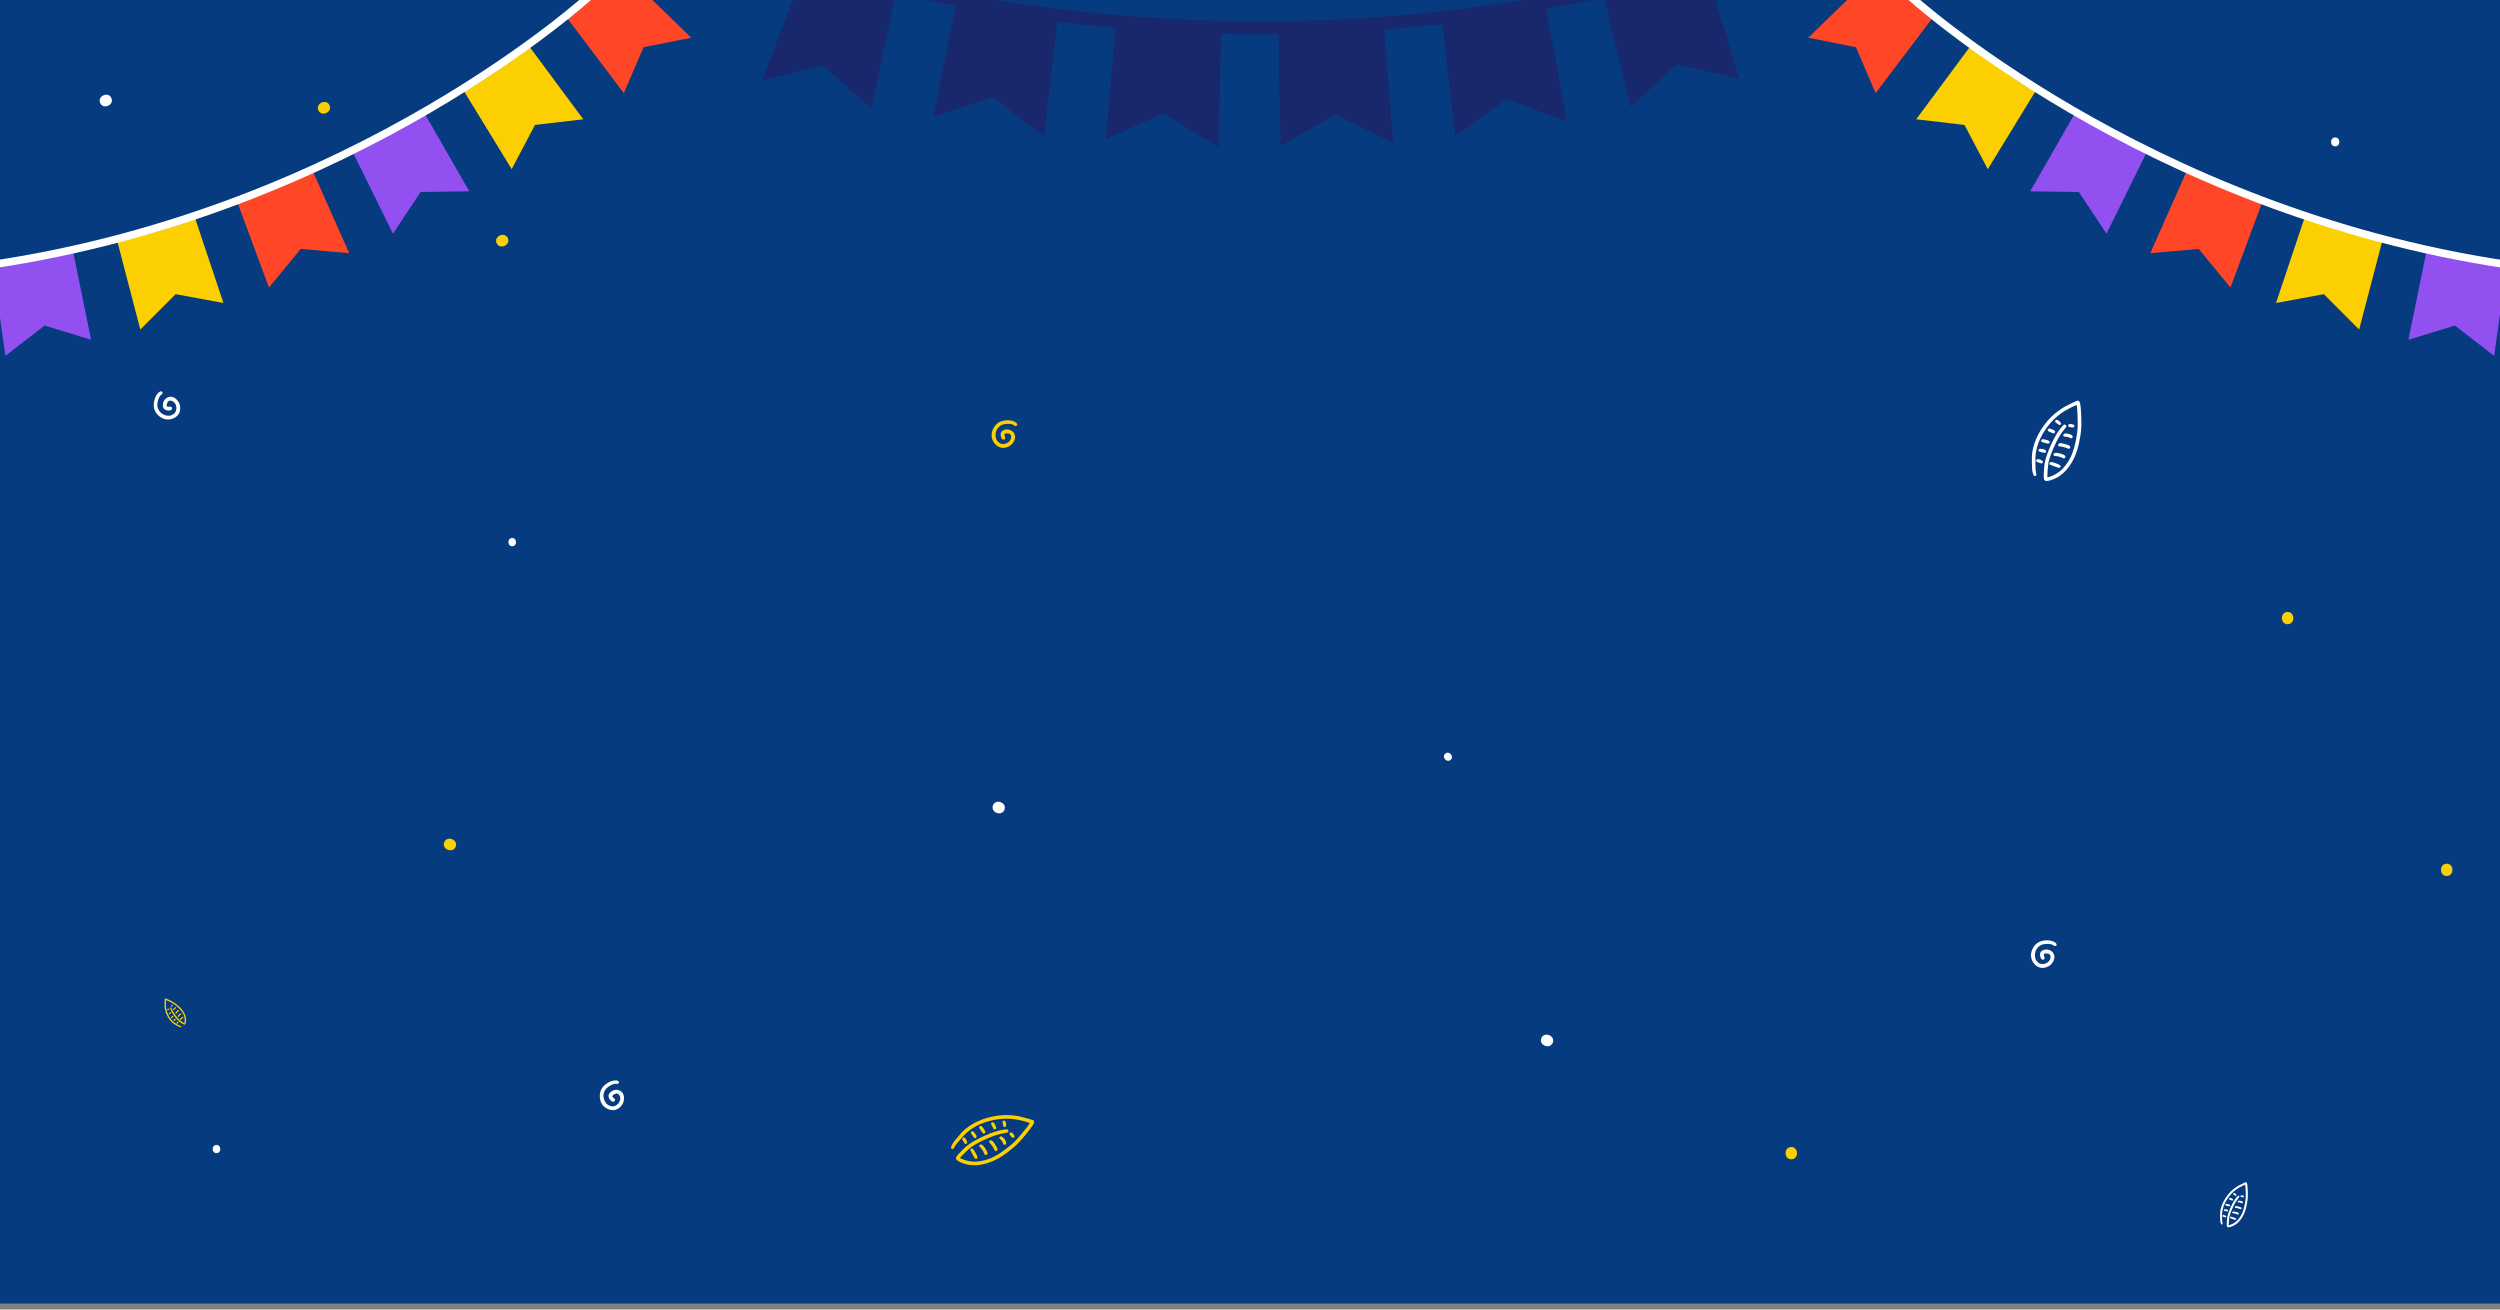 <?xml version="1.0" encoding="UTF-8" standalone="no"?><!DOCTYPE svg PUBLIC "-//W3C//DTD SVG 1.1//EN" "http://www.w3.org/Graphics/SVG/1.1/DTD/svg11.dtd"><svg width="100%" height="100%" viewBox="0 0 336 176" version="1.1" xmlns="http://www.w3.org/2000/svg" xmlns:xlink="http://www.w3.org/1999/xlink" xml:space="preserve" xmlns:serif="http://www.serif.com/" style="fill-rule:evenodd;clip-rule:evenodd;stroke-linecap:round;stroke-linejoin:round;stroke-miterlimit:1.5;"><rect x="0" y="0" width="336" height="176" fill="#808080" stroke="none"/><rect id="background" x="0" y="0" width="336" height="175.2" style="fill:#063b80;"/><clipPath id="_clip1"><rect x="0" y="0" width="336" height="175.2"/></clipPath><g clip-path="url(#_clip1)"><g><clipPath id="_clip2"><rect x="0" y="-0" width="336" height="175.27"/></clipPath><g clip-path="url(#_clip2)"><path id="Leafs-6" serif:id="Leafs 6" d="M274.88,64.611c0.293,0.138 1.277,-0.187 1.935,-0.639c1.274,-0.876 2.206,-2.467 2.616,-4.47c0.281,-1.374 0.337,-2.007 0.295,-3.358c-0.034,-1.076 -0.109,-1.848 -0.205,-2.079c-0.065,-0.158 -0.215,-0.257 -0.339,-0.225c-0.114,0.03 -1.348,0.636 -1.694,0.831c-0.443,0.25 -0.999,0.642 -1.385,0.974c-1.342,1.154 -2.437,2.887 -2.825,4.472c-0.187,0.762 -0.206,0.97 -0.193,2.011c0.011,0.854 0.021,0.993 0.092,1.312c0.044,0.197 0.108,0.396 0.142,0.442c0.084,0.112 0.243,0.127 0.328,0.031c0.062,-0.07 0.062,-0.078 -0.006,-0.385c-0.059,-0.264 -0.072,-0.455 -0.081,-1.217c-0.012,-1.022 0.019,-1.363 0.181,-2.036c0.128,-0.528 0.27,-0.922 0.508,-1.412c0.742,-1.524 1.922,-2.84 3.273,-3.649c0.551,-0.331 1.556,-0.815 1.584,-0.763c0.054,0.095 0.125,1.195 0.137,2.086c0.013,1.036 -0.012,1.336 -0.191,2.355c-0.333,1.884 -0.886,3.119 -1.843,4.113c-0.489,0.509 -1.176,0.923 -1.813,1.095l-0.23,0.062l-0.002,-0.176c-0.005,-0.382 0.089,-1.513 0.149,-1.806c0.137,-0.668 0.477,-1.572 1.008,-2.683c0.318,-0.663 0.68,-1.246 1.08,-1.735c0.15,-0.182 0.286,-0.37 0.303,-0.416c0.065,-0.178 -0.14,-0.352 -0.318,-0.269c-0.106,0.05 -0.572,0.624 -0.859,1.058c-0.526,0.797 -1.207,2.283 -1.53,3.334c-0.182,0.597 -0.252,1.04 -0.298,1.903c-0.049,0.92 -0.017,1.145 0.181,1.239Zm0.659,-2.483c-0.1,0.068 -0.128,0.167 -0.075,0.265c0.028,0.055 0.133,0.105 0.381,0.184c0.188,0.06 0.45,0.155 0.582,0.211c0.285,0.121 0.322,0.123 0.438,0.03c0.205,-0.165 0.066,-0.321 -0.461,-0.517c-0.546,-0.201 -0.758,-0.244 -0.865,-0.173Zm-1.59,-0.425c-0.313,-0.039 -0.404,0.354 -0.097,0.418c0.056,0.012 0.189,0.056 0.297,0.1c0.187,0.075 0.283,0.076 0.372,0.003c0.05,-0.041 0.054,-0.177 0.007,-0.262c-0.04,-0.073 -0.409,-0.238 -0.579,-0.259Zm3.424,-0.081c0.067,-0.001 0.189,-0.09 0.213,-0.156c0.071,-0.194 -0.121,-0.344 -0.636,-0.497c-0.376,-0.112 -0.662,-0.137 -0.815,-0.071c-0.146,0.063 -0.188,0.188 -0.105,0.312c0.048,0.07 0.084,0.084 0.221,0.082c0.218,-0.002 0.618,0.099 0.893,0.227c0.122,0.056 0.225,0.103 0.229,0.103Zm-2.592,-1.206c-0.048,-0.018 -0.201,-0.052 -0.341,-0.076c-0.198,-0.032 -0.275,-0.033 -0.338,-0.001c-0.121,0.06 -0.158,0.139 -0.118,0.252c0.032,0.086 0.068,0.103 0.376,0.18c0.187,0.048 0.389,0.088 0.447,0.089c0.268,0.009 0.247,-0.342 -0.026,-0.444Zm3.265,-0.099c0.197,0.001 0.274,-0.243 0.122,-0.391c-0.09,-0.088 -0.684,-0.284 -1.054,-0.347c-0.206,-0.035 -0.242,-0.033 -0.358,0.025c-0.109,0.055 -0.129,0.084 -0.137,0.187c-0.011,0.161 0.046,0.203 0.291,0.215c0.222,0.01 0.736,0.146 0.929,0.246c0.068,0.035 0.162,0.064 0.207,0.065Zm-3.702,-1.146c-0.051,0.15 0.045,0.253 0.274,0.298c0.105,0.021 0.271,0.065 0.368,0.099c0.233,0.08 0.35,0.078 0.431,-0.005c0.146,-0.15 0.044,-0.313 -0.254,-0.408c-0.521,-0.166 -0.76,-0.161 -0.819,0.016Zm3.038,-0.844c-0.079,0.073 -0.094,0.255 -0.027,0.321c0.022,0.022 0.12,0.04 0.215,0.039c0.208,-0.003 0.512,0.078 0.627,0.167c0.107,0.082 0.227,0.079 0.311,-0.007c0.173,-0.178 0.01,-0.395 -0.384,-0.512c-0.324,-0.096 -0.643,-0.1 -0.742,-0.008Zm-1.374,-0.067c0.058,-0 0.21,-0.156 0.209,-0.215c-0.002,-0.141 -0.255,-0.307 -0.63,-0.411c-0.178,-0.05 -0.204,-0.05 -0.277,-0.001c-0.178,0.12 -0.12,0.323 0.114,0.397c0.071,0.023 0.221,0.084 0.334,0.136l0,0c0.113,0.052 0.226,0.094 0.25,0.094Zm2.781,-1.016c-0.01,-0.102 -0.032,-0.132 -0.132,-0.179c-0.066,-0.031 -0.212,-0.065 -0.325,-0.076c-0.172,-0.017 -0.217,-0.01 -0.285,0.046c-0.09,0.074 -0.104,0.228 -0.028,0.303c0.027,0.026 0.155,0.068 0.286,0.092c0.373,0.071 0.503,0.02 0.484,-0.186Zm-1.86,-0.162c0.128,-0.101 0.071,-0.286 -0.142,-0.459c-0.09,-0.073 -0.199,-0.151 -0.242,-0.173c-0.1,-0.052 -0.269,-0.014 -0.312,0.069c-0.07,0.134 -0.034,0.197 0.231,0.403c0.263,0.206 0.363,0.24 0.465,0.16Z" style="fill:#fff;"/><path id="Leafs-3" serif:id="Leafs 3" d="M24.852,137.699c0.1,-0.07 0.179,-0.452 0.156,-0.751c-0.046,-0.58 -0.389,-1.183 -0.964,-1.693c-0.395,-0.35 -0.591,-0.487 -1.039,-0.727c-0.357,-0.192 -0.623,-0.313 -0.716,-0.325c-0.063,-0.009 -0.124,0.022 -0.137,0.068c-0.011,0.043 -0.046,0.559 -0.048,0.709c-0.001,0.191 0.021,0.446 0.057,0.634c0.124,0.654 0.482,1.337 0.926,1.761c0.213,0.204 0.277,0.25 0.619,0.442c0.28,0.157 0.327,0.18 0.444,0.216c0.073,0.023 0.15,0.04 0.171,0.037c0.052,-0.006 0.087,-0.055 0.072,-0.101c-0.011,-0.033 -0.014,-0.035 -0.127,-0.07c-0.097,-0.031 -0.161,-0.062 -0.411,-0.203c-0.336,-0.188 -0.441,-0.262 -0.63,-0.442c-0.148,-0.141 -0.249,-0.261 -0.364,-0.431c-0.357,-0.528 -0.564,-1.16 -0.574,-1.753c-0.004,-0.241 0.028,-0.66 0.05,-0.659c0.041,0 0.413,0.184 0.705,0.348c0.34,0.19 0.433,0.255 0.732,0.505c0.551,0.463 0.849,0.875 0.993,1.374c0.074,0.255 0.08,0.557 0.016,0.797l-0.023,0.086l-0.058,-0.032c-0.125,-0.071 -0.476,-0.314 -0.561,-0.389c-0.191,-0.17 -0.422,-0.451 -0.684,-0.833c-0.156,-0.228 -0.278,-0.456 -0.362,-0.678c-0.031,-0.083 -0.067,-0.163 -0.078,-0.177c-0.046,-0.054 -0.142,-0.02 -0.148,0.053c-0.004,0.044 0.096,0.304 0.183,0.479c0.161,0.321 0.517,0.823 0.798,1.125c0.161,0.172 0.292,0.278 0.564,0.456c0.291,0.189 0.37,0.221 0.438,0.174Zm-1.123,-0.244c-0.071,0.095 0.04,0.198 0.119,0.111c0.014,-0.017 0.054,-0.052 0.088,-0.079c0.06,-0.047 0.078,-0.078 0.071,-0.12c-0.004,-0.024 -0.047,-0.051 -0.084,-0.052c-0.031,-0.001 -0.155,0.089 -0.194,0.14Zm-0.262,-0.513c-0.015,0.012 -0.055,0.056 -0.089,0.097c-0.048,0.058 -0.063,0.083 -0.064,0.11c-0.003,0.05 0.016,0.077 0.06,0.085c0.034,0.006 0.046,-0.002 0.129,-0.088c0.051,-0.052 0.102,-0.11 0.113,-0.129c0.054,-0.086 -0.065,-0.145 -0.149,-0.075Zm0.7,0.075c0.004,0.045 0.03,0.073 0.072,0.074c0.024,0.001 0.06,-0.023 0.132,-0.089c0.055,-0.05 0.135,-0.118 0.178,-0.15c0.093,-0.07 0.101,-0.082 0.093,-0.137c-0.016,-0.098 -0.093,-0.082 -0.256,0.053c-0.168,0.14 -0.222,0.201 -0.219,0.249Zm-1.188,-0.167c0.039,0.045 0.091,0.033 0.149,-0.033c0.026,-0.03 0.072,-0.076 0.101,-0.101c0.07,-0.061 0.091,-0.1 0.08,-0.142c-0.022,-0.075 -0.094,-0.073 -0.181,0.006c-0.152,0.139 -0.195,0.218 -0.149,0.27Zm1.368,-0.526c0.012,-0.022 0.006,-0.078 -0.01,-0.098c-0.05,-0.06 -0.135,-0.026 -0.282,0.113c-0.107,0.102 -0.169,0.19 -0.176,0.252c-0.007,0.06 0.025,0.097 0.081,0.093c0.032,-0.002 0.044,-0.011 0.069,-0.056c0.04,-0.072 0.148,-0.183 0.241,-0.248c0.042,-0.03 0.076,-0.054 0.077,-0.056Zm-1.352,-0.187c0.011,-0.019 -0.011,-0.098 -0.03,-0.109c-0.047,-0.026 -0.148,0.026 -0.253,0.128c-0.05,0.049 -0.054,0.057 -0.052,0.09c0.005,0.081 0.082,0.1 0.15,0.038c0.021,-0.019 0.069,-0.057 0.108,-0.084l-0,0c0.038,-0.027 0.073,-0.055 0.077,-0.063Zm1.054,-0.278c0.037,-0.063 -0.028,-0.134 -0.105,-0.113c-0.045,0.013 -0.221,0.17 -0.311,0.278c-0.05,0.061 -0.056,0.073 -0.059,0.122c-0.003,0.045 0.003,0.058 0.035,0.08c0.05,0.033 0.075,0.023 0.125,-0.055c0.045,-0.07 0.186,-0.212 0.254,-0.256c0.025,-0.016 0.052,-0.041 0.061,-0.056Zm-0.773,-0.157c0.008,0.039 0.065,0.078 0.099,0.069c0.011,-0.003 0.035,-0.032 0.053,-0.063c0.038,-0.068 0.122,-0.152 0.172,-0.173c0.047,-0.019 0.069,-0.059 0.057,-0.102c-0.026,-0.09 -0.127,-0.078 -0.239,0.028c-0.093,0.088 -0.154,0.191 -0.142,0.241Zm-0.491,-0.087c-0.009,-0.061 -0.08,-0.077 -0.176,-0.04c-0.041,0.015 -0.087,0.036 -0.103,0.046c-0.035,0.023 -0.055,0.085 -0.036,0.115c0.031,0.048 0.058,0.048 0.175,0.001c0.116,-0.047 0.147,-0.074 0.14,-0.122Zm0.402,-0.575c-0.035,-0.016 -0.049,-0.015 -0.083,0.009c-0.022,0.016 -0.061,0.057 -0.086,0.091c-0.038,0.053 -0.044,0.069 -0.038,0.102c0.007,0.043 0.054,0.077 0.093,0.066c0.014,-0.004 0.051,-0.038 0.084,-0.076c0.093,-0.108 0.101,-0.16 0.03,-0.192Z" style="fill:#fbd000;"/><path id="Shape-8" serif:id="Shape 8" d="M133.271,58.494c-0.001,0.751 0.549,1.496 1.226,1.661c0.35,0.085 0.69,0.037 1.085,-0.154c0.414,-0.2 0.791,-0.718 0.841,-1.154c0.082,-0.735 -0.646,-1.302 -1.394,-1.085c-0.277,0.08 -0.423,0.194 -0.498,0.393c-0.119,0.311 0.009,0.816 0.23,0.908c0.232,0.096 0.422,-0.108 0.314,-0.335c-0.031,-0.066 -0.068,-0.177 -0.081,-0.246c-0.035,-0.186 0.08,-0.251 0.415,-0.232c0.238,0.014 0.26,0.022 0.373,0.147c0.108,0.117 0.12,0.153 0.12,0.337c-0.001,0.62 -0.737,1.091 -1.395,0.894c-0.198,-0.06 -0.468,-0.315 -0.585,-0.554c-0.194,-0.398 -0.149,-1.015 0.102,-1.41c0.124,-0.195 0.377,-0.43 0.57,-0.529c0.448,-0.23 1.372,-0.227 1.665,0.005c0.147,0.118 0.239,0.144 0.338,0.099c0.185,-0.085 0.157,-0.299 -0.06,-0.457c-0.553,-0.401 -1.626,-0.404 -2.305,-0.006c-0.547,0.32 -0.961,1.06 -0.961,1.718Z" style="fill:#fbd000;fill-rule:nonzero;"/><path id="Shape-2" serif:id="Shape 2" d="M80.85,148.301c0.365,0.657 1.207,1.042 1.879,0.857c0.347,-0.096 0.621,-0.303 0.873,-0.662c0.265,-0.375 0.343,-1.012 0.175,-1.417c-0.285,-0.682 -1.197,-0.825 -1.746,-0.272c-0.203,0.205 -0.275,0.375 -0.244,0.585c0.048,0.33 0.404,0.709 0.642,0.683c0.249,-0.029 0.317,-0.299 0.112,-0.446c-0.06,-0.042 -0.145,-0.121 -0.19,-0.175c-0.121,-0.146 -0.052,-0.258 0.25,-0.404c0.215,-0.104 0.238,-0.107 0.397,-0.054c0.152,0.051 0.18,0.076 0.269,0.237c0.3,0.542 -0.114,1.312 -0.786,1.459c-0.202,0.044 -0.562,-0.048 -0.78,-0.2c-0.362,-0.254 -0.623,-0.814 -0.596,-1.282c0.014,-0.231 0.121,-0.56 0.242,-0.739c0.28,-0.419 1.089,-0.865 1.458,-0.804c0.186,0.031 0.279,0.009 0.344,-0.078c0.12,-0.164 -0.009,-0.338 -0.276,-0.371c-0.677,-0.082 -1.617,0.437 -2.017,1.115c-0.323,0.545 -0.325,1.393 -0.006,1.968Z" style="fill:#fdfdfd;fill-rule:nonzero;"/><path id="Dot-8" serif:id="Dot 8" d="M307.456,82.246c-1.023,-0 -1.024,1.651 -0,1.651c1.022,0 1.024,-1.651 -0,-1.651Z" style="fill:#fbd000;fill-rule:nonzero;"/><path id="Dot-7" serif:id="Dot 7" d="M68.84,72.305c-0.687,0 -0.688,1.109 -0,1.109c0.686,0 0.688,-1.109 -0,-1.109Z" style="fill:#fdfdfd;fill-rule:nonzero;"/><path id="Dot-71" serif:id="Dot 7" d="M29.097,153.877c-0.686,0 -0.688,1.109 0,1.109c0.687,0 0.688,-1.109 0,-1.109Z" style="fill:#fdfdfd;fill-rule:nonzero;"/><path id="Dot-12" serif:id="Dot 12" d="M59.699,113.211c-0.358,0.958 1.188,1.537 1.547,0.578c0.358,-0.958 -1.188,-1.537 -1.547,-0.578Z" style="fill:#fbd000;fill-rule:nonzero;"/><path id="Dot-9" serif:id="Dot 9" d="M133.453,108.245c-0.358,0.957 1.188,1.537 1.547,0.578c0.358,-0.958 -1.189,-1.538 -1.547,-0.578Z" style="fill:#fff;fill-rule:nonzero;"/><path id="Dot-91" serif:id="Dot 9" d="M207.149,139.547c-0.358,0.957 1.188,1.537 1.547,0.578c0.358,-0.958 -1.189,-1.538 -1.547,-0.578Z" style="fill:#fff;fill-rule:nonzero;"/><path id="Shape-21" serif:id="Shape 2" d="M22.079,56.317c0.72,0.219 1.592,-0.092 1.946,-0.692c0.183,-0.31 0.235,-0.65 0.167,-1.083c-0.072,-0.454 -0.459,-0.965 -0.862,-1.139c-0.679,-0.292 -1.433,0.24 -1.442,1.02c-0.003,0.288 0.064,0.46 0.232,0.59c0.264,0.204 0.784,0.228 0.936,0.043c0.159,-0.194 0.019,-0.435 -0.23,-0.397c-0.072,0.01 -0.188,0.013 -0.258,0.005c-0.189,-0.02 -0.217,-0.148 -0.102,-0.463c0.082,-0.225 0.096,-0.243 0.248,-0.315c0.144,-0.07 0.181,-0.071 0.358,-0.018c0.593,0.181 0.83,1.022 0.451,1.595c-0.115,0.172 -0.437,0.357 -0.699,0.399c-0.437,0.07 -1.015,-0.151 -1.32,-0.506c-0.151,-0.175 -0.303,-0.486 -0.342,-0.698c-0.09,-0.496 0.181,-1.38 0.488,-1.592c0.155,-0.108 0.207,-0.188 0.192,-0.296c-0.027,-0.201 -0.241,-0.236 -0.455,-0.074c-0.544,0.412 -0.858,1.439 -0.673,2.204c0.148,0.616 0.736,1.227 1.365,1.417Z" style="fill:#fdfdfd;fill-rule:nonzero;"/><path id="Dot-121" serif:id="Dot 12" d="M13.461,13.844c0.41,0.937 1.923,0.277 1.513,-0.662c-0.41,-0.937 -1.923,-0.277 -1.513,0.662Z" style="fill:#fff;fill-rule:nonzero;"/><path id="Dot-122" serif:id="Dot 12" d="M66.742,32.676c0.409,0.937 1.923,0.277 1.513,-0.661c-0.41,-0.937 -1.924,-0.277 -1.513,0.661Z" style="fill:#fbd000;fill-rule:nonzero;"/><path id="Dot-92" serif:id="Dot 9" d="M42.786,14.817c0.409,0.937 1.923,0.277 1.513,-0.661c-0.41,-0.937 -1.923,-0.277 -1.513,0.661Z" style="fill:#fbd000;fill-rule:nonzero;"/><path id="Dot-72" serif:id="Dot 7" d="M194.243,101.289c-0.522,0.446 0.196,1.29 0.719,0.844c0.523,-0.445 -0.196,-1.29 -0.719,-0.844Z" style="fill:#fdfdfd;fill-rule:nonzero;"/><path id="Dot-6" serif:id="Dot 6" d="M313.852,18.468c-0.745,-0 -0.747,1.203 -0,1.203c0.745,0 0.746,-1.203 -0,-1.203Z" style="fill:#fdfdfd;fill-rule:nonzero;"/><path id="Leafs-61" serif:id="Leafs 6" d="M299.386,164.928c0.164,0.077 0.716,-0.105 1.085,-0.359c0.715,-0.491 1.238,-1.384 1.468,-2.507c0.157,-0.771 0.189,-1.125 0.165,-1.883c-0.019,-0.604 -0.061,-1.037 -0.115,-1.167c-0.036,-0.088 -0.121,-0.144 -0.19,-0.126c-0.064,0.017 -0.756,0.357 -0.95,0.467c-0.248,0.14 -0.56,0.359 -0.777,0.546c-0.753,0.647 -1.367,1.619 -1.585,2.508c-0.104,0.427 -0.115,0.544 -0.108,1.128c0.006,0.479 0.012,0.557 0.052,0.736c0.025,0.11 0.06,0.222 0.08,0.248c0.046,0.063 0.136,0.071 0.183,0.017c0.035,-0.039 0.035,-0.043 -0.003,-0.216c-0.033,-0.148 -0.04,-0.255 -0.045,-0.682c-0.007,-0.573 0.01,-0.765 0.101,-1.142c0.072,-0.297 0.151,-0.518 0.285,-0.792c0.416,-0.855 1.078,-1.593 1.836,-2.047c0.309,-0.186 0.873,-0.457 0.888,-0.428c0.03,0.053 0.071,0.67 0.077,1.17c0.008,0.581 -0.006,0.749 -0.107,1.321c-0.187,1.057 -0.497,1.75 -1.034,2.307c-0.274,0.285 -0.659,0.518 -1.017,0.614l-0.129,0.035l-0.001,-0.099c-0.002,-0.214 0.05,-0.849 0.084,-1.013c0.077,-0.375 0.267,-0.882 0.565,-1.505c0.178,-0.371 0.382,-0.699 0.606,-0.973c0.084,-0.102 0.16,-0.207 0.17,-0.233c0.036,-0.1 -0.079,-0.198 -0.178,-0.151c-0.06,0.028 -0.321,0.35 -0.482,0.594c-0.295,0.446 -0.678,1.28 -0.858,1.869c-0.103,0.335 -0.142,0.584 -0.168,1.068c-0.027,0.516 -0.009,0.642 0.102,0.695Zm0.37,-1.393c-0.056,0.038 -0.072,0.093 -0.042,0.149c0.015,0.031 0.074,0.058 0.213,0.103c0.106,0.034 0.253,0.087 0.326,0.118c0.161,0.068 0.182,0.069 0.247,0.017c0.114,-0.093 0.036,-0.18 -0.259,-0.29c-0.306,-0.113 -0.425,-0.137 -0.485,-0.097Zm-0.892,-0.238c-0.176,-0.022 -0.227,0.198 -0.055,0.234c0.032,0.007 0.106,0.032 0.167,0.056c0.105,0.042 0.159,0.043 0.209,0.002c0.028,-0.023 0.03,-0.099 0.004,-0.147c-0.023,-0.041 -0.23,-0.134 -0.325,-0.145Zm1.92,-0.046c0.038,-0 0.106,-0.05 0.12,-0.087c0.039,-0.109 -0.068,-0.193 -0.357,-0.279c-0.211,-0.063 -0.371,-0.077 -0.457,-0.04c-0.082,0.036 -0.106,0.106 -0.059,0.175c0.027,0.04 0.047,0.047 0.124,0.046c0.122,-0.001 0.347,0.056 0.501,0.127c0.068,0.032 0.126,0.058 0.128,0.058Zm-1.454,-0.676c-0.026,-0.01 -0.112,-0.029 -0.191,-0.043c-0.111,-0.018 -0.154,-0.018 -0.189,-0.001c-0.068,0.034 -0.089,0.079 -0.067,0.142c0.018,0.048 0.038,0.058 0.211,0.101c0.105,0.027 0.218,0.049 0.251,0.05c0.15,0.005 0.139,-0.192 -0.015,-0.249Zm1.832,-0.056c0.11,0.001 0.153,-0.136 0.068,-0.219c-0.05,-0.05 -0.384,-0.159 -0.591,-0.195c-0.115,-0.02 -0.136,-0.018 -0.201,0.014c-0.061,0.031 -0.072,0.047 -0.077,0.105c-0.006,0.09 0.026,0.114 0.164,0.121c0.124,0.006 0.412,0.082 0.52,0.138c0.039,0.019 0.092,0.036 0.117,0.036Zm-2.077,-0.642c-0.028,0.083 0.025,0.141 0.154,0.167c0.059,0.011 0.152,0.036 0.207,0.055c0.13,0.045 0.196,0.044 0.241,-0.003c0.082,-0.084 0.025,-0.175 -0.143,-0.229c-0.292,-0.092 -0.425,-0.09 -0.459,0.01Zm1.704,-0.474c-0.044,0.041 -0.053,0.143 -0.015,0.18c0.013,0.013 0.067,0.022 0.121,0.022c0.117,-0.001 0.287,0.044 0.351,0.093c0.06,0.047 0.128,0.045 0.175,-0.003c0.097,-0.1 0.005,-0.222 -0.216,-0.288c-0.181,-0.053 -0.36,-0.055 -0.416,-0.004Zm-0.77,-0.037c0.032,-0.001 0.117,-0.088 0.117,-0.121c-0.001,-0.079 -0.143,-0.172 -0.353,-0.23c-0.1,-0.029 -0.115,-0.028 -0.156,-0.001c-0.1,0.067 -0.067,0.181 0.064,0.223c0.04,0.012 0.124,0.046 0.188,0.076l-0,-0c0.063,0.029 0.126,0.053 0.14,0.053Zm1.559,-0.57c-0.005,-0.058 -0.018,-0.074 -0.073,-0.101c-0.037,-0.017 -0.119,-0.036 -0.183,-0.043c-0.096,-0.009 -0.122,-0.005 -0.159,0.026c-0.051,0.042 -0.059,0.128 -0.017,0.17c0.016,0.015 0.088,0.038 0.161,0.052c0.209,0.04 0.282,0.011 0.271,-0.104Zm-1.043,-0.091c0.072,-0.057 0.04,-0.161 -0.079,-0.258c-0.051,-0.041 -0.112,-0.084 -0.136,-0.097c-0.057,-0.029 -0.151,-0.008 -0.175,0.039c-0.04,0.075 -0.019,0.11 0.129,0.226c0.148,0.115 0.204,0.135 0.261,0.09Z" style="fill:#fff;"/><path id="Leafs-62" serif:id="Leafs 6" d="M128.503,155.776c0.128,0.298 1.081,0.705 1.874,0.802c1.534,0.186 3.286,-0.39 4.919,-1.621c1.12,-0.844 1.58,-1.281 2.442,-2.322c0.688,-0.829 1.142,-1.458 1.223,-1.694c0.056,-0.161 0.009,-0.335 -0.105,-0.393c-0.106,-0.053 -1.432,-0.416 -1.821,-0.498c-0.497,-0.105 -1.173,-0.18 -1.682,-0.186c-1.77,-0.023 -3.738,0.551 -5.077,1.483c-0.644,0.447 -0.797,0.59 -1.476,1.38c-0.557,0.647 -0.642,0.758 -0.799,1.045c-0.097,0.176 -0.181,0.368 -0.186,0.425c-0.012,0.14 0.098,0.256 0.225,0.24c0.093,-0.011 0.098,-0.017 0.25,-0.293c0.131,-0.237 0.247,-0.388 0.745,-0.966c0.667,-0.774 0.916,-1.009 1.483,-1.406c0.446,-0.312 0.813,-0.513 1.316,-0.722c1.564,-0.652 3.319,-0.858 4.868,-0.571c0.632,0.117 1.706,0.419 1.693,0.477c-0.023,0.106 -0.697,0.979 -1.279,1.654c-0.675,0.786 -0.892,0.994 -1.701,1.639c-1.496,1.193 -2.729,1.753 -4.104,1.865c-0.703,0.057 -1.492,-0.087 -2.083,-0.379l-0.214,-0.106l0.115,-0.133c0.249,-0.29 1.068,-1.076 1.307,-1.256c0.545,-0.41 1.398,-0.863 2.531,-1.344c0.677,-0.287 1.335,-0.484 1.958,-0.586c0.233,-0.038 0.459,-0.088 0.502,-0.111c0.167,-0.091 0.128,-0.358 -0.06,-0.413c-0.113,-0.033 -0.842,0.089 -1.344,0.225c-0.921,0.25 -2.416,0.913 -3.353,1.487c-0.532,0.327 -0.877,0.613 -1.484,1.23c-0.645,0.657 -0.769,0.847 -0.683,1.048Zm2.137,-1.425c-0.12,-0.015 -0.206,0.04 -0.232,0.149c-0.015,0.06 0.031,0.167 0.164,0.391c0.101,0.169 0.235,0.413 0.296,0.542c0.135,0.28 0.161,0.306 0.31,0.313c0.263,0.012 0.261,-0.198 -0.004,-0.693c-0.276,-0.512 -0.407,-0.684 -0.534,-0.702Zm-0.911,-1.371c-0.209,-0.236 -0.537,-0.001 -0.35,0.249c0.035,0.046 0.105,0.168 0.157,0.271c0.091,0.181 0.162,0.245 0.277,0.249c0.065,0.003 0.158,-0.097 0.179,-0.191c0.018,-0.082 -0.149,-0.45 -0.263,-0.578Zm2.621,2.205c0.05,0.043 0.201,0.057 0.262,0.024c0.182,-0.098 0.138,-0.337 -0.147,-0.793c-0.208,-0.333 -0.406,-0.541 -0.564,-0.593c-0.152,-0.049 -0.266,0.016 -0.285,0.165c-0.011,0.084 0.007,0.118 0.11,0.207c0.166,0.143 0.399,0.484 0.52,0.761c0.055,0.123 0.101,0.226 0.104,0.229Zm-1.145,-2.62c-0.024,-0.044 -0.117,-0.171 -0.206,-0.282c-0.127,-0.155 -0.185,-0.207 -0.252,-0.225c-0.131,-0.035 -0.211,0.001 -0.256,0.111c-0.033,0.086 -0.017,0.123 0.163,0.384c0.109,0.16 0.233,0.323 0.276,0.363c0.195,0.184 0.412,-0.093 0.275,-0.351Zm2.513,2.087c0.147,0.132 0.366,-0.001 0.35,-0.212c-0.009,-0.126 -0.325,-0.666 -0.56,-0.958c-0.131,-0.163 -0.16,-0.185 -0.285,-0.218c-0.118,-0.031 -0.153,-0.023 -0.227,0.05c-0.115,0.112 -0.1,0.182 0.076,0.354c0.159,0.154 0.455,0.596 0.534,0.798c0.028,0.072 0.079,0.156 0.112,0.186Zm-2.018,-3.309c-0.136,0.079 -0.133,0.219 0.008,0.405c0.066,0.085 0.161,0.228 0.212,0.318c0.121,0.214 0.21,0.29 0.326,0.281c0.208,-0.015 0.24,-0.206 0.079,-0.474c-0.281,-0.469 -0.463,-0.623 -0.625,-0.53Zm2.836,1.378c-0.107,0.002 -0.239,0.129 -0.232,0.222c0.002,0.032 0.064,0.11 0.136,0.172c0.157,0.136 0.332,0.398 0.36,0.54c0.025,0.133 0.117,0.21 0.237,0.201c0.247,-0.019 0.269,-0.29 0.051,-0.638c-0.179,-0.286 -0.416,-0.501 -0.552,-0.497Zm-0.985,-0.959c0.044,0.037 0.261,0.021 0.299,-0.023c0.092,-0.107 0.011,-0.399 -0.2,-0.725c-0.101,-0.156 -0.12,-0.173 -0.207,-0.184c-0.213,-0.028 -0.304,0.162 -0.178,0.372c0.039,0.064 0.111,0.21 0.161,0.323l-0,0.001c0.05,0.114 0.107,0.22 0.125,0.236Zm2.757,1.078c0.06,-0.083 0.063,-0.12 0.02,-0.221c-0.029,-0.067 -0.116,-0.19 -0.193,-0.273c-0.118,-0.127 -0.157,-0.151 -0.244,-0.154c-0.117,-0.003 -0.23,0.102 -0.222,0.208c0.003,0.038 0.072,0.154 0.154,0.26c0.232,0.299 0.363,0.348 0.485,0.18Zm-1.287,-1.352c0.163,0.009 0.243,-0.168 0.198,-0.438c-0.019,-0.115 -0.05,-0.245 -0.068,-0.29c-0.041,-0.106 -0.192,-0.189 -0.28,-0.155c-0.14,0.054 -0.155,0.125 -0.093,0.455c0.061,0.328 0.114,0.421 0.243,0.428Z" style="fill:#fbd000;"/><path id="Shape-6" serif:id="Shape 6" d="M272.961,128.388c-0,0.752 0.549,1.497 1.226,1.662c0.35,0.085 0.691,0.037 1.086,-0.154c0.413,-0.2 0.79,-0.719 0.84,-1.154c0.083,-0.735 -0.645,-1.302 -1.394,-1.085c-0.277,0.08 -0.422,0.194 -0.497,0.392c-0.119,0.312 0.009,0.817 0.23,0.909c0.231,0.096 0.422,-0.108 0.313,-0.335c-0.031,-0.066 -0.067,-0.177 -0.08,-0.246c-0.035,-0.187 0.079,-0.251 0.414,-0.232c0.238,0.014 0.26,0.022 0.373,0.146c0.109,0.118 0.121,0.154 0.121,0.338c-0.001,0.62 -0.737,1.091 -1.396,0.894c-0.198,-0.06 -0.468,-0.315 -0.584,-0.554c-0.194,-0.398 -0.15,-1.015 0.101,-1.41c0.124,-0.195 0.378,-0.43 0.57,-0.529c0.449,-0.23 1.373,-0.227 1.665,0.005c0.148,0.117 0.239,0.144 0.339,0.099c0.185,-0.085 0.156,-0.299 -0.061,-0.457c-0.552,-0.401 -1.626,-0.404 -2.305,-0.006c-0.547,0.32 -0.961,1.06 -0.961,1.717Z" style="fill:#fdfdfd;fill-rule:nonzero;"/><path id="Dot-14" serif:id="Dot 14" d="M240.748,154.156c-1.022,-0 -1.024,1.651 0,1.651c1.023,-0 1.024,-1.651 0,-1.651Z" style="fill:#fbd000;fill-rule:nonzero;"/><path id="Dot-81" serif:id="Dot 8" d="M328.839,116.082c-1.022,-0 -1.024,1.651 0,1.651c1.023,0 1.025,-1.651 0,-1.651Z" style="fill:#fbd000;fill-rule:nonzero;"/><g><path d="M326.09,33.91l-2.4,11.76l6.24,-1.92l5.28,4.08l1.68,-12c0,-0 -2.622,-0.082 -10.8,-1.92Z" style="fill:#9350f1;"/><path d="M309.695,29.373l-3.797,11.348l6.43,-1.186l4.741,4.758l3.112,-11.917c-0,-0 -2.594,-0.159 -10.486,-3.003Z" style="fill:#fcd000;"/><path d="M293.854,23.091l-4.857,10.936l6.514,-0.571l4.267,5.188l4.207,-11.33c-0,-0 -2.544,-0.643 -10.131,-4.223Z" style="fill:#ff4627;"/><path d="M278.817,15.327l-5.952,10.381l6.538,0.1l3.713,5.597l5.345,-10.838c0,-0 -2.464,-0.901 -9.644,-5.24Z" style="fill:#9350f1;"/><path d="M264.748,6.305l-7.212,9.726l6.495,0.76l3.127,5.944l6.415,-10.482c-0,0 -2.121,-0.905 -8.825,-5.948Z" style="fill:#fcd000;"/><path d="M252.197,-3.829l-9.168,8.897l6.413,1.278l2.643,6.175l7.692,-10.177c0,0 -1.301,-0.61 -7.58,-6.173Z" style="fill:#ff4627;"/><path d="M256.49,-0.709c0,-0 31.434,29.015 80.64,36.299" style="fill:none;stroke:#fff;stroke-width:1.03px;"/></g><g><path d="M9.84,33.91l2.4,11.76l-6.24,-1.92l-5.28,4.08l-1.68,-12c0,-0 2.622,-0.082 10.8,-1.92Z" style="fill:#9350f1;"/><path d="M26.235,29.373l3.797,11.348l-6.43,-1.186l-4.741,4.758l-3.111,-11.917c-0,-0 2.593,-0.159 10.485,-3.003Z" style="fill:#fcd000;"/><path d="M42.076,23.091l4.857,10.936l-6.514,-0.571l-4.267,5.188l-4.206,-11.33c-0,-0 2.543,-0.643 10.13,-4.223Z" style="fill:#ff4627;"/><path d="M57.113,15.327l5.952,10.381l-6.538,0.1l-3.713,5.597l-5.345,-10.838c-0,-0 2.464,-0.901 9.644,-5.24Z" style="fill:#9350f1;"/><path d="M71.182,6.305l7.212,9.726l-6.494,0.76l-3.128,5.944l-6.415,-10.482c0,0 2.121,-0.905 8.825,-5.948Z" style="fill:#fcd000;"/><path d="M83.734,-3.829l9.167,8.897l-6.413,1.278l-2.643,6.175l-7.692,-10.177c-0,0 1.301,-0.61 7.581,-6.173Z" style="fill:#ff4627;"/><path d="M79.44,-0.709c0,-0 -31.434,29.015 -80.64,36.299" style="fill:none;stroke:#fff;stroke-width:1.03px;"/></g><g><path d="M215.5,-0.764l3.611,15.092l6.264,-5.659l8.416,1.898l-4.586,-14.98c-0,-0 -3.118,1.336 -13.705,3.649Z" style="fill:#19276c;"/><path d="M193.809,2.874l1.75,15.373l6.887,-4.903l8.154,2.987l-2.863,-15.665c-0,-0 -3.126,1.23 -13.928,2.208Z" style="fill:#19276c;"/><path d="M171.815,4.164l0.281,15.469l7.322,-4.227l7.834,3.748l-1.259,-15.574c-0,0 -3.333,0.636 -14.178,0.584Z" style="fill:#19276c;"/><path d="M149.953,3.279l-1.306,15.417l7.716,-3.454l7.409,4.531l0.344,-15.621c-0,0 -3.38,0.291 -14.163,-0.873Z" style="fill:#19276c;"/><path d="M128.538,0.391l-3.14,15.337l8.026,-2.656l6.913,5.257l1.791,-15.787c-0,-0 -2.98,0.097 -13.59,-2.151Z" style="fill:#19276c;"/><path d="M108.294,-4.629l-5.883,15.434l8.212,-2.006l6.47,5.794l3.456,-16.128c-0,-0 -1.859,-0.004 -12.255,-3.094Z" style="fill:#19276c;"/><path d="M115.029,-3.317c0,-0 52.685,16.832 114.326,-1.509" style="fill:none;stroke:#19276c;stroke-width:1.74px;"/></g></g></g></g></svg>